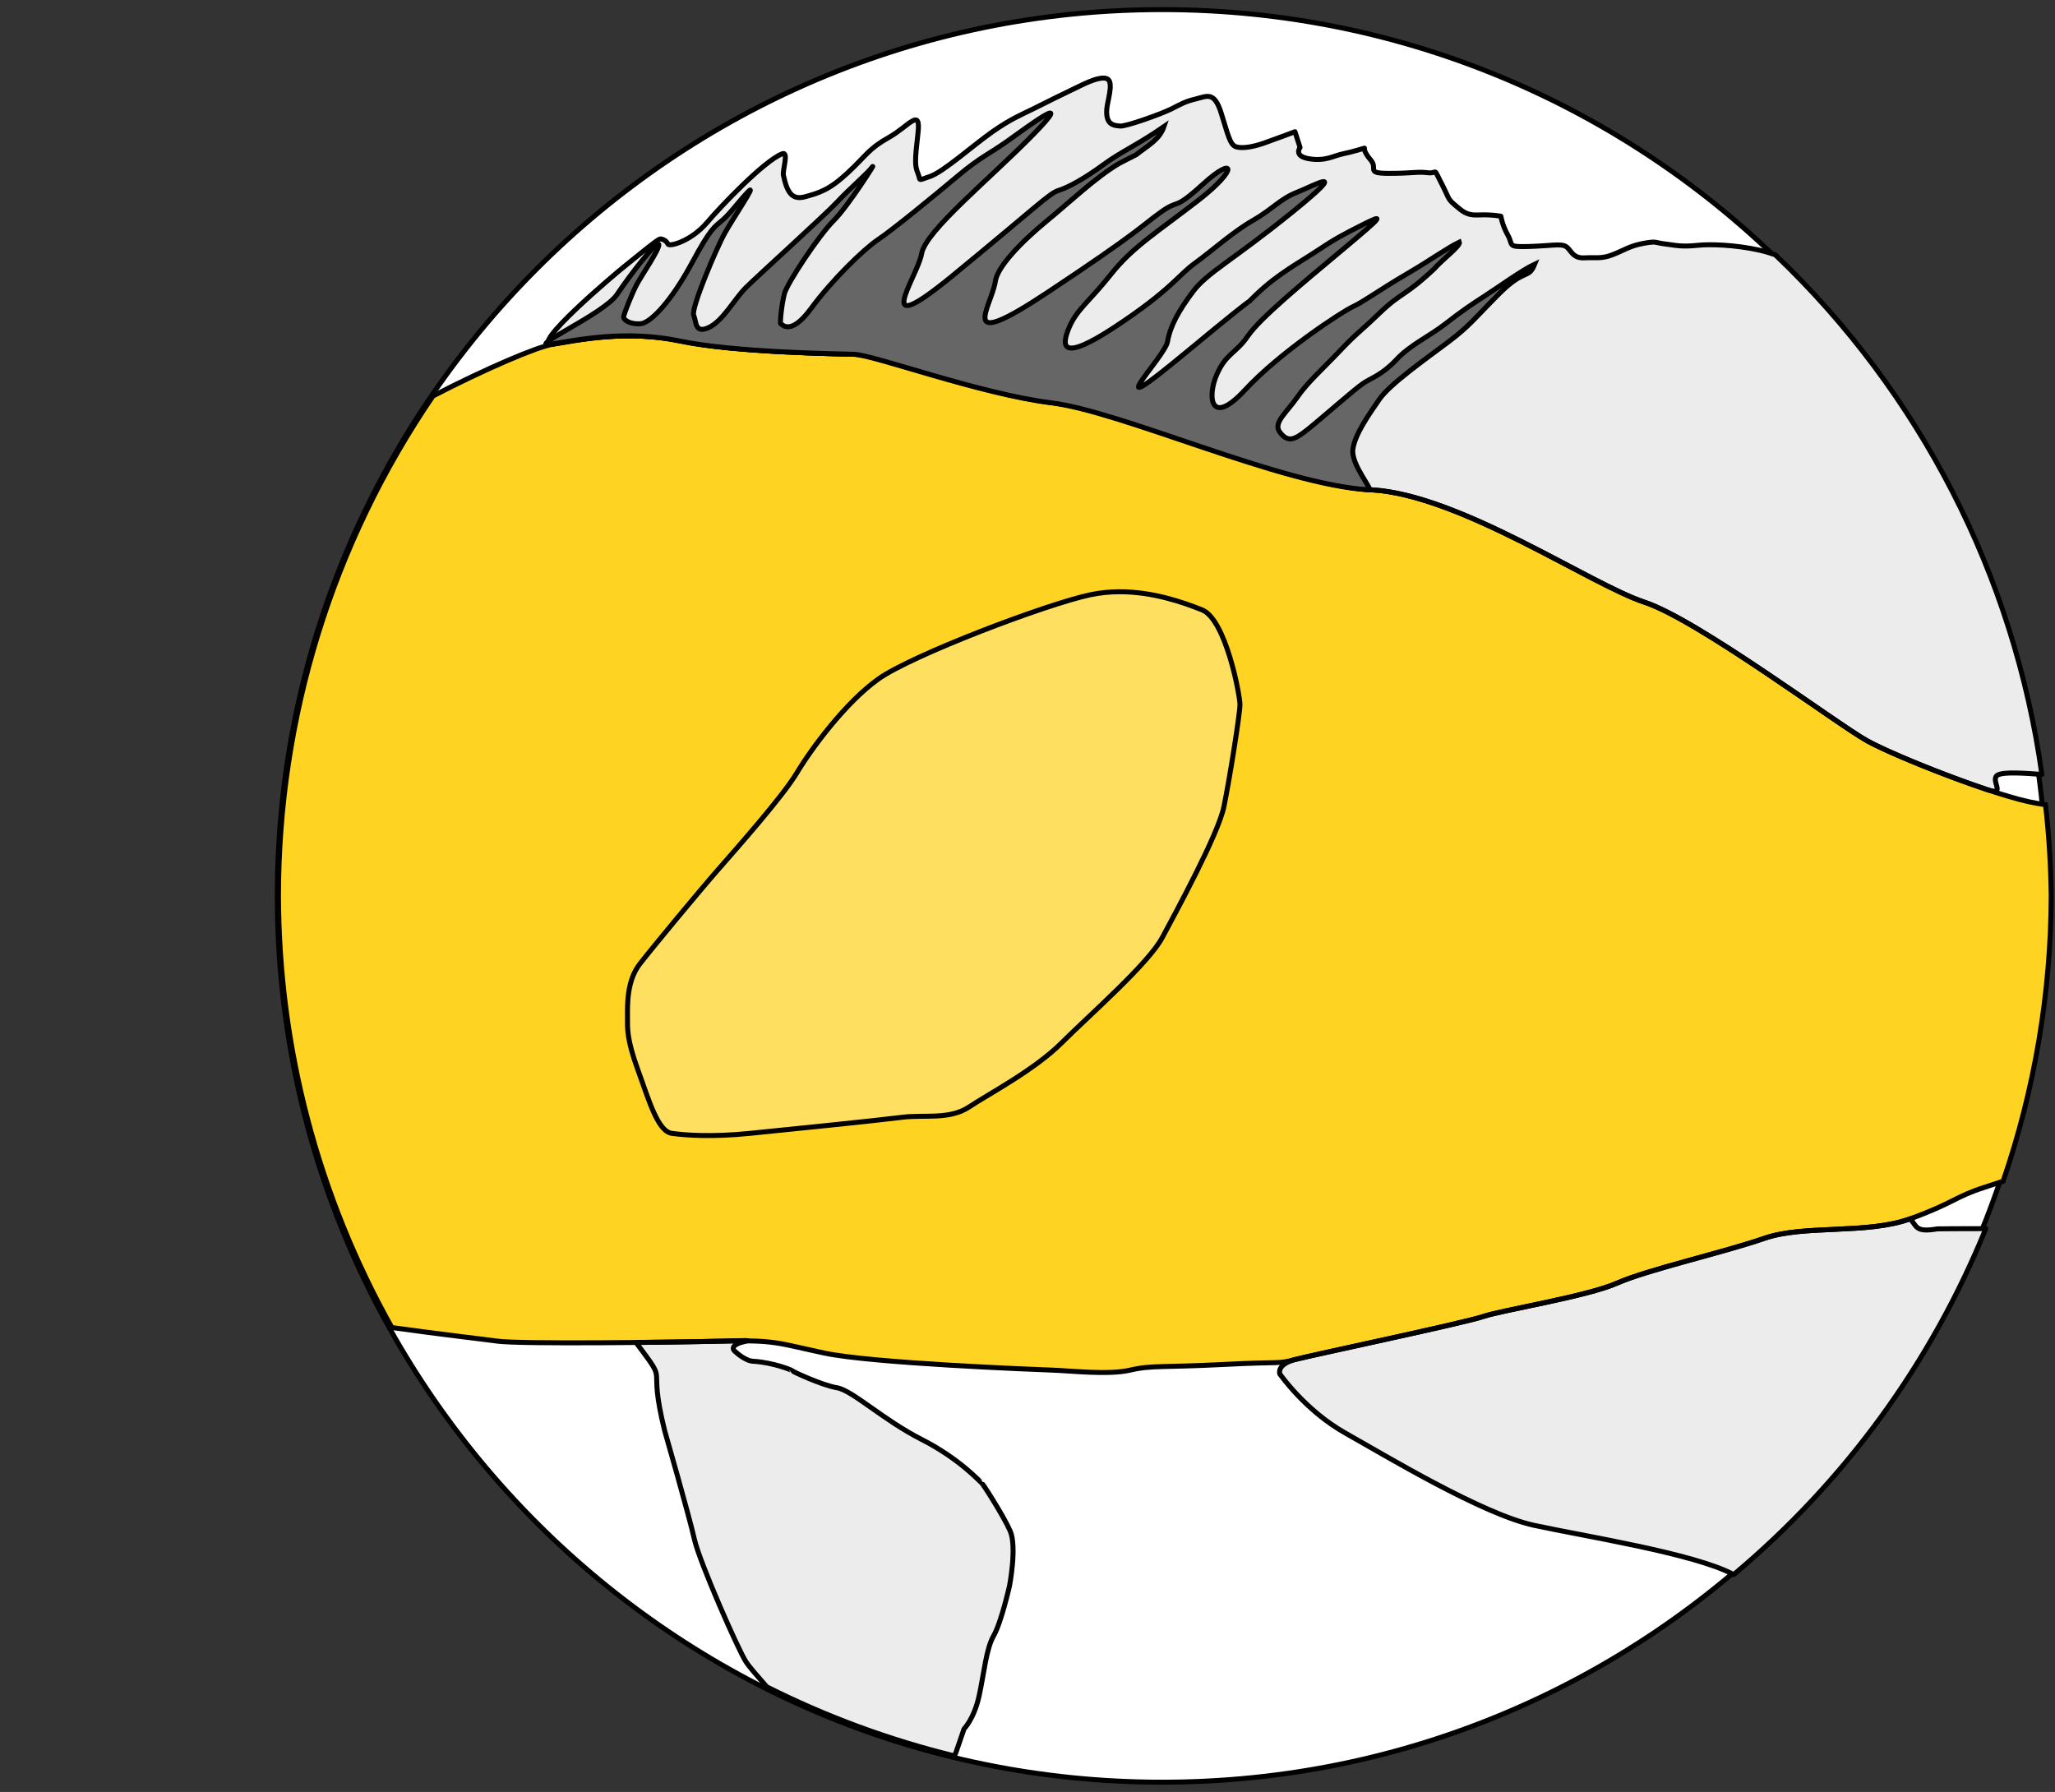 <?xml version="1.0" encoding="UTF-8"?>
<!-- Created by grConvert v0.1-0 -->
<svg xmlns="http://www.w3.org/2000/svg" xmlns:xlink="http://www.w3.org/1999/xlink" width="289pt" height="252pt" viewBox="0 0 289 252" version="1.1">
<rect x="0" y="0" width="289" height="252" fill="#333333" stroke="none"/>
<g id="surface13">
<path style="fill-rule:nonzero;fill:rgb(100%,100%,100%);fill-opacity:1;stroke-width:2.629;stroke-linecap:round;stroke-linejoin:round;stroke:rgb(0%,0%,0%);stroke-opacity:1;stroke-miterlimit:4;" d="M 1288.431 480.009 C 1288.431 738.8 1078.994 948.575 820.652 948.575 C 562.297 948.575 352.859 738.8 352.859 480.009 C 352.859 221.233 562.297 11.443 820.652 11.443 C 1078.994 11.443 1288.431 221.233 1288.431 480.009 Z M 1288.431 480.009 " transform="matrix(0.266,0,0,0.266,-54.862,-1.693)"/>
<path style=" stroke:none;fill-rule:nonzero;fill:rgb(100%,82.745%,13.333%);fill-opacity:1;" d="M 87.766 47.242 C 83.594 47.32 80.086 48.02 77.754 48.406 C 75.508 48.781 68.336 51.836 60.898 55.684 C 46.742 76.402 39.168 100.91 39.164 126 C 39.215 147.262 44.703 168.152 55.105 186.691 C 61.719 187.617 68.094 188.348 69.934 188.602 C 73.133 189.043 94.359 188.777 101.734 188.602 C 109.105 188.426 109.281 188.867 115.945 190.285 C 122.605 191.703 145.434 192.59 148.008 192.68 C 150.586 192.77 155.914 193.387 158.934 192.68 C 161.957 191.969 163.555 192.324 172.082 191.883 C 180.609 191.441 179.453 191.883 182.207 191.172 C 184.961 190.461 206.012 186.031 208.59 185.141 C 211.164 184.254 223.242 182.305 227.418 180.445 C 231.594 178.582 242.52 176.098 248.113 174.148 C 253.711 172.199 262.504 173.617 268.633 171.398 C 274.762 169.18 274.938 168.293 279.113 166.965 C 280.07 166.66 280.902 166.383 281.703 166.109 C 286.137 153.199 288.422 139.648 288.465 126 C 288.418 121.715 288.152 117.434 287.668 113.172 C 287.242 113.102 286.824 113.031 286.398 112.961 C 280.977 112.074 266.766 106.492 262.59 104.184 C 258.418 101.879 238.785 87.16 231.238 84.676 C 223.684 82.191 205.301 69.602 192.953 68.891 C 180.609 68.184 158.227 57.895 148.188 56.652 C 138.148 55.414 123.227 49.914 120.387 49.828 C 117.543 49.738 103.508 49.562 95.871 47.965 C 93.008 47.367 90.266 47.191 87.766 47.242 Z M 87.766 47.242 "/>
<path style="fill-rule:nonzero;fill:rgb(92.549%,92.549%,92.549%);fill-opacity:1;stroke-width:0.7;stroke-linecap:round;stroke-linejoin:round;stroke:rgb(0%,0%,0%);stroke-opacity:1;stroke-miterlimit:4;" d="M 197.62 0.351 C 196.46 0.343 194.589 1.339 193.847 1.69 C 192.159 2.487 189.667 3.726 187.894 4.616 C 186.116 5.503 184.699 6.034 182.034 7.894 C 179.37 9.757 175.105 13.569 173.238 14.19 C 171.374 14.811 171.995 14.811 171.55 13.749 C 171.109 12.683 171.109 11.976 171.55 8.163 C 171.995 4.351 170.308 7.097 167.464 8.694 C 164.62 10.288 164.355 11.175 161.691 13.659 C 159.027 16.144 157.605 16.495 155.741 17.026 C 153.874 17.558 153.163 16.495 152.632 14.015 C 152.484 13.331 153.437 10.608 152.456 10.999 C 149.866 12.026 143.648 18.585 141.972 20.577 C 139.663 23.323 136.554 24.12 136.374 23.679 C 136.199 23.237 135.667 22.972 135.312 22.972 C 134.956 22.972 131.581 25.808 130.339 26.784 C 129.093 27.761 116.484 38.401 120.214 37.776 C 123.945 37.159 130.691 35.741 138.331 37.335 C 145.968 38.933 160.003 39.108 162.847 39.198 C 165.687 39.284 180.609 44.784 190.648 46.022 C 200.687 47.265 223.07 57.554 235.413 58.261 C 247.761 58.972 266.144 71.561 273.699 74.046 C 281.245 76.53 300.878 91.249 305.05 93.554 C 307.956 95.159 315.714 98.347 321.991 100.44 C 324.741 101.358 322.195 98.96 323.437 98.343 C 324.339 97.894 327.187 98.097 329.609 98.276 C 325.726 70.382 312.515 44.624 292.12 25.198 C 291.409 24.956 290.691 24.733 289.952 24.565 C 286.409 23.765 282.827 23.702 281.335 23.858 C 278.761 24.124 278.136 23.854 276.628 23.679 C 275.116 23.503 275.562 23.237 273.609 23.589 C 271.656 23.944 270.855 24.569 269.257 25.186 C 267.656 25.808 266.945 25.542 265.257 25.632 C 263.57 25.718 263.394 24.476 262.683 24.034 C 261.972 23.593 260.55 23.944 257.445 24.034 C 254.335 24.124 255.312 23.858 254.511 22.44 C 253.714 21.019 253.534 19.78 253.534 19.78 C 253.534 19.78 252.202 19.511 250.425 19.601 C 248.648 19.686 248.116 19.069 247.05 18.183 C 245.984 17.292 246.253 17.206 245.097 14.991 C 243.941 12.772 244.741 13.835 243.23 13.659 C 241.722 13.483 241.187 13.749 237.812 13.749 C 234.437 13.749 236.304 13.128 235.238 11.886 C 234.171 10.644 234.347 10.202 234.347 10.202 C 234.347 10.202 232.663 10.733 231.331 10.999 C 229.999 11.265 228.933 12.065 226.62 11.706 C 224.312 11.354 225.288 10.112 225.288 10.112 L 224.577 7.894 C 224.577 7.894 221.738 8.96 220.226 9.491 C 218.714 10.022 217.206 10.288 216.316 10.022 C 215.429 9.757 215.163 8.339 214.187 5.233 C 213.21 2.132 212.144 2.929 210.632 3.284 C 209.12 3.64 208.589 3.991 207.167 4.702 C 205.749 5.413 200.773 7.186 199.976 7.097 C 199.175 7.011 197.929 7.011 198.109 4.702 C 198.191 3.647 199.05 1.112 198.288 0.534 C 198.116 0.405 197.886 0.351 197.62 0.351 Z M 311.093 160.769 C 304.964 162.987 296.167 161.569 290.574 163.519 C 284.976 165.468 274.054 167.952 269.878 169.815 C 265.702 171.675 253.624 173.624 251.05 174.511 C 248.472 175.401 227.421 179.831 224.667 180.542 C 221.913 181.253 222.445 182.585 222.445 182.585 C 222.445 182.585 225.999 187.726 231.683 190.917 C 237.366 194.108 250.87 202.269 258.152 203.866 C 265.046 205.374 280.831 207.839 286.273 210.804 C 301.886 197.726 314.062 181.022 321.726 162.151 C 318.327 162.14 314.909 162.186 314.909 162.186 C 311.804 162.718 312.07 161.835 311.093 160.769 Z M 147.386 177.89 C 146.984 177.894 146.034 177.929 144.195 177.972 C 141.46 178.038 136.82 178.112 131.906 178.163 C 136.82 184.71 133.359 180.19 135.933 190.565 C 135.933 190.565 139.398 202.624 140.109 205.815 C 140.82 209.007 146.327 221.511 147.394 223.104 C 147.921 223.897 149.105 225.214 150.296 226.589 C 158.699 230.811 167.554 234.073 176.695 236.304 C 176.773 236.124 176.878 235.874 176.878 235.874 L 178.034 232.503 C 178.034 232.503 179.456 231.085 180.167 227.808 C 180.878 224.522 181.144 221.245 182.21 219.382 C 183.277 217.522 184.433 212.378 184.433 212.378 C 184.433 212.378 185.499 206.878 184.519 204.663 C 183.542 202.444 180.609 197.921 180.523 197.921 C 180.433 197.921 177.503 194.554 172.081 191.804 C 166.663 189.054 162.312 184.886 160.183 184.534 C 158.05 184.179 153.874 182.226 153.874 182.14 C 153.874 182.05 151.21 180.987 148.456 180.808 C 147.214 180.808 145.702 179.3 145.702 179.3 C 144.89 178.147 148.593 177.878 147.386 177.89 Z M 147.386 177.89 " transform="matrix(1,0,0,1,-42.46,10.63)"/>
<path style="fill:none;stroke-width:0.7;stroke-linecap:butt;stroke-linejoin:miter;stroke:rgb(0%,0%,0%);stroke-opacity:1;stroke-miterlimit:4;" d="M 130.226 36.612 C 126.054 36.69 122.546 37.39 120.214 37.776 C 117.968 38.151 110.796 41.206 103.359 45.054 C 89.202 65.772 81.628 90.28 81.624 115.37 C 81.675 136.632 87.163 157.522 97.566 176.061 C 104.179 176.987 110.554 177.718 112.394 177.972 C 115.593 178.413 136.82 178.147 144.195 177.972 C 151.566 177.796 151.741 178.237 158.406 179.655 C 165.066 181.073 187.894 181.96 190.468 182.05 C 193.046 182.14 198.374 182.757 201.394 182.05 C 204.417 181.339 206.015 181.694 214.542 181.253 C 223.07 180.811 221.913 181.253 224.667 180.542 C 227.421 179.831 248.472 175.401 251.05 174.511 C 253.624 173.624 265.702 171.675 269.878 169.815 C 274.054 167.952 284.98 165.468 290.574 163.519 C 296.171 161.569 304.964 162.987 311.093 160.769 C 317.222 158.55 317.398 157.663 321.574 156.335 C 322.531 156.03 323.363 155.753 324.163 155.479 C 328.597 142.569 330.882 129.019 330.925 115.37 C 330.878 111.085 330.613 106.804 330.128 102.542 C 329.702 102.472 329.284 102.401 328.859 102.331 C 323.437 101.444 309.226 95.862 305.05 93.554 C 300.878 91.249 281.245 76.53 273.699 74.046 C 266.144 71.561 247.761 58.972 235.413 58.261 C 223.07 57.554 200.687 47.265 190.648 46.022 C 180.609 44.784 165.687 39.284 162.847 39.198 C 160.003 39.108 145.968 38.933 138.331 37.335 C 135.468 36.737 132.726 36.561 130.226 36.612 Z M 130.226 36.612 " transform="matrix(1,0,0,1,-42.46,10.63)"/>
<path style="fill-rule:nonzero;fill:rgb(40%,40%,40%);fill-opacity:1;stroke-width:2.629;stroke-linecap:butt;stroke-linejoin:miter;stroke:rgb(0%,0%,0%);stroke-opacity:1;stroke-miterlimit:4;" d="M 921.494 243.993 C 922.505 236.005 929.996 225.506 935.494 217.503 C 941.006 209.501 959.506 196.505 971.497 187.504 C 983.503 178.503 985.497 174.993 998.998 161.499 C 1012.499 148.004 1014.361 154.23 1017.644 146.007 C 1011.136 149.003 998.001 158.503 990.994 162.996 C 984.001 167.504 979.501 170.5 970.5 177.504 C 961.499 184.494 952 188.502 944.494 196.505 C 937.004 204.493 931.506 206.006 927.006 209.001 C 922.505 211.997 905.002 227.503 897.497 233.494 C 890.006 239.5 887.001 239.999 882.999 235.007 C 878.997 229.999 886.502 224.493 891.999 216.505 C 897.497 208.502 905.002 201.997 914.501 191.997 C 924.001 181.997 923.502 183.495 935.494 171.998 C 947.5 160.5 948.496 163.496 964.504 148.503 C 969.093 143.276 978.548 136.36 977.815 134.363 C 971.233 137.505 964.006 142.997 949.493 151.499 C 934.995 160.001 927.006 166.007 921.494 168.503 C 915.997 170.999 882.999 192.497 864.499 212.496 C 845.998 232.496 844.503 216.006 849.502 204.493 C 854.501 192.996 859.5 193.495 865.994 183.994 C 872.503 174.494 895.005 156.007 916.495 138.004 C 938 120.002 938 119.502 927.006 124.994 C 915.997 130.501 911.496 132.997 902.495 139.003 C 893.495 144.994 882.002 151 870.494 161.998 C 859.001 172.996 882.999 151.499 833.494 192.497 C 784.004 233.494 822.001 195.507 823.496 187.005 C 825.006 178.503 829.507 170.5 836.998 160.5 C 844.503 150.5 858.004 143.995 889.493 118.504 C 920.996 92.998 901 104.495 891.999 108.005 C 882.999 111.5 878.997 117.006 868.501 122.997 C 858.004 129.003 846.995 139.003 837.994 145.493 C 828.994 151.998 825.505 159.502 795.996 179.002 C 766.501 198.502 767.498 189.002 771.5 179.501 C 775.502 170.001 781.996 166.007 793.503 151.499 C 804.996 137.006 817.501 129.502 839.504 112.498 C 861.493 95.494 859.001 88.505 842.495 103.497 C 826.003 118.504 830.504 111 819.993 118.504 C 809.497 125.993 808.998 128.504 760.007 160.999 C 711.001 193.495 730.498 168.503 732.506 154.994 C 733.576 147.696 745.113 135.097 760.007 122.909 C 771.617 113.394 785.529 100.076 798.004 92.734 C 799.103 92.073 805.832 88.798 806.917 88.181 C 813.645 82.91 819.318 80.135 821.635 73.277 C 807.137 83.277 799.001 86.493 789.501 93.497 C 780.002 100.501 771.001 105.494 766.003 107.006 C 761.004 108.504 754.495 115.494 710.004 151.998 C 665.498 188.502 691.504 152.497 693.498 140.501 C 695.506 128.504 729.501 101.001 752.501 77.506 C 775.502 53.997 749.995 72.998 739.498 80.502 C 729.002 88.005 725 89.004 712.496 99.503 C 700.006 110.002 678.003 128.004 670.497 132.997 C 663.006 138.004 646.001 154.494 635.007 169.501 C 623.998 184.494 619.497 177.504 618.999 177.504 C 618.5 177.504 619.497 167.005 621.007 161.499 C 622.502 156.007 638.994 131 646.998 122.997 C 655.002 114.994 669.999 91.001 667.507 94.496 C 665 98.005 655.501 105.993 649.006 112.997 C 642.498 120.002 606.494 152.497 600.499 158.503 C 594.503 164.494 588.493 176.006 581.002 179.501 C 573.496 182.996 574.493 176.506 572.998 172.996 C 571.503 169.501 585.004 137.505 589.504 129.502 C 594.005 121.499 606.494 102.998 601.994 107.506 C 597.494 111.999 592.993 118.504 588.493 122.498 C 584.007 126.507 582.497 125.993 572.001 145.493 C 561.505 164.993 550.496 177.005 544.999 177.504 C 539.501 178.003 535.499 175.507 535.998 173.495 C 536.496 171.498 540 162.497 542.507 157.505 C 544.999 152.497 555.495 137.505 554.498 135.493 C 553.501 133.496 539.501 151.499 532.494 161.998 C 525.502 172.497 483.664 190.676 497.664 188.326 C 511.663 186.006 536.995 180.676 565.668 186.667 C 594.327 192.673 646.998 193.334 657.67 193.671 C 668.327 193.994 724.326 214.669 762.001 219.324 C 799.675 223.994 883.673 262.671 929.996 265.329 C 932.357 265.476 920.497 251.996 921.494 243.993 Z M 921.494 243.993 " transform="matrix(0.266,0,0,0.266,-54.862,-1.693)"/>
<path style="fill-rule:nonzero;fill:rgb(100%,87.451%,37.647%);fill-opacity:1;stroke-width:3.286;stroke-linecap:round;stroke-linejoin:round;stroke:rgb(0%,0%,0%);stroke-opacity:1;stroke-miterlimit:4;" d="M 996.551 398.638 C 990.321 398.675 983.926 399.262 977.494 400.62 C 948.12 406.879 859.377 440.616 837.498 456.254 C 815.619 471.874 793.117 502.509 783.753 518.129 C 774.371 533.749 744.998 566.88 731.877 581.876 C 718.757 596.872 688.742 633.123 680.002 644.374 C 671.243 655.626 671.866 671.87 671.866 679.377 C 671.866 686.866 671.243 693.749 678.756 714.38 C 686.25 734.993 691.876 755 701.258 756.248 C 710.622 757.496 727.498 758.744 752.492 756.248 C 777.505 753.751 838.744 747.492 853.128 745.62 C 867.494 743.748 884.371 747.492 897.491 738.755 C 910.629 730 940.626 714.38 958.748 696.245 C 976.871 678.129 1015.627 644.374 1025.009 626.882 C 1034.372 609.371 1061.877 558.748 1065.633 540.632 C 1069.371 522.497 1076.243 479.382 1076.243 473.122 C 1076.243 466.882 1066.879 416.883 1051.249 410.624 C 1039.045 405.741 1018.833 398.565 996.551 398.638 Z M 996.551 398.638 " transform="matrix(0.213,0,0,0.213,-54.862,-1.693)"/>
</g>
</svg>
